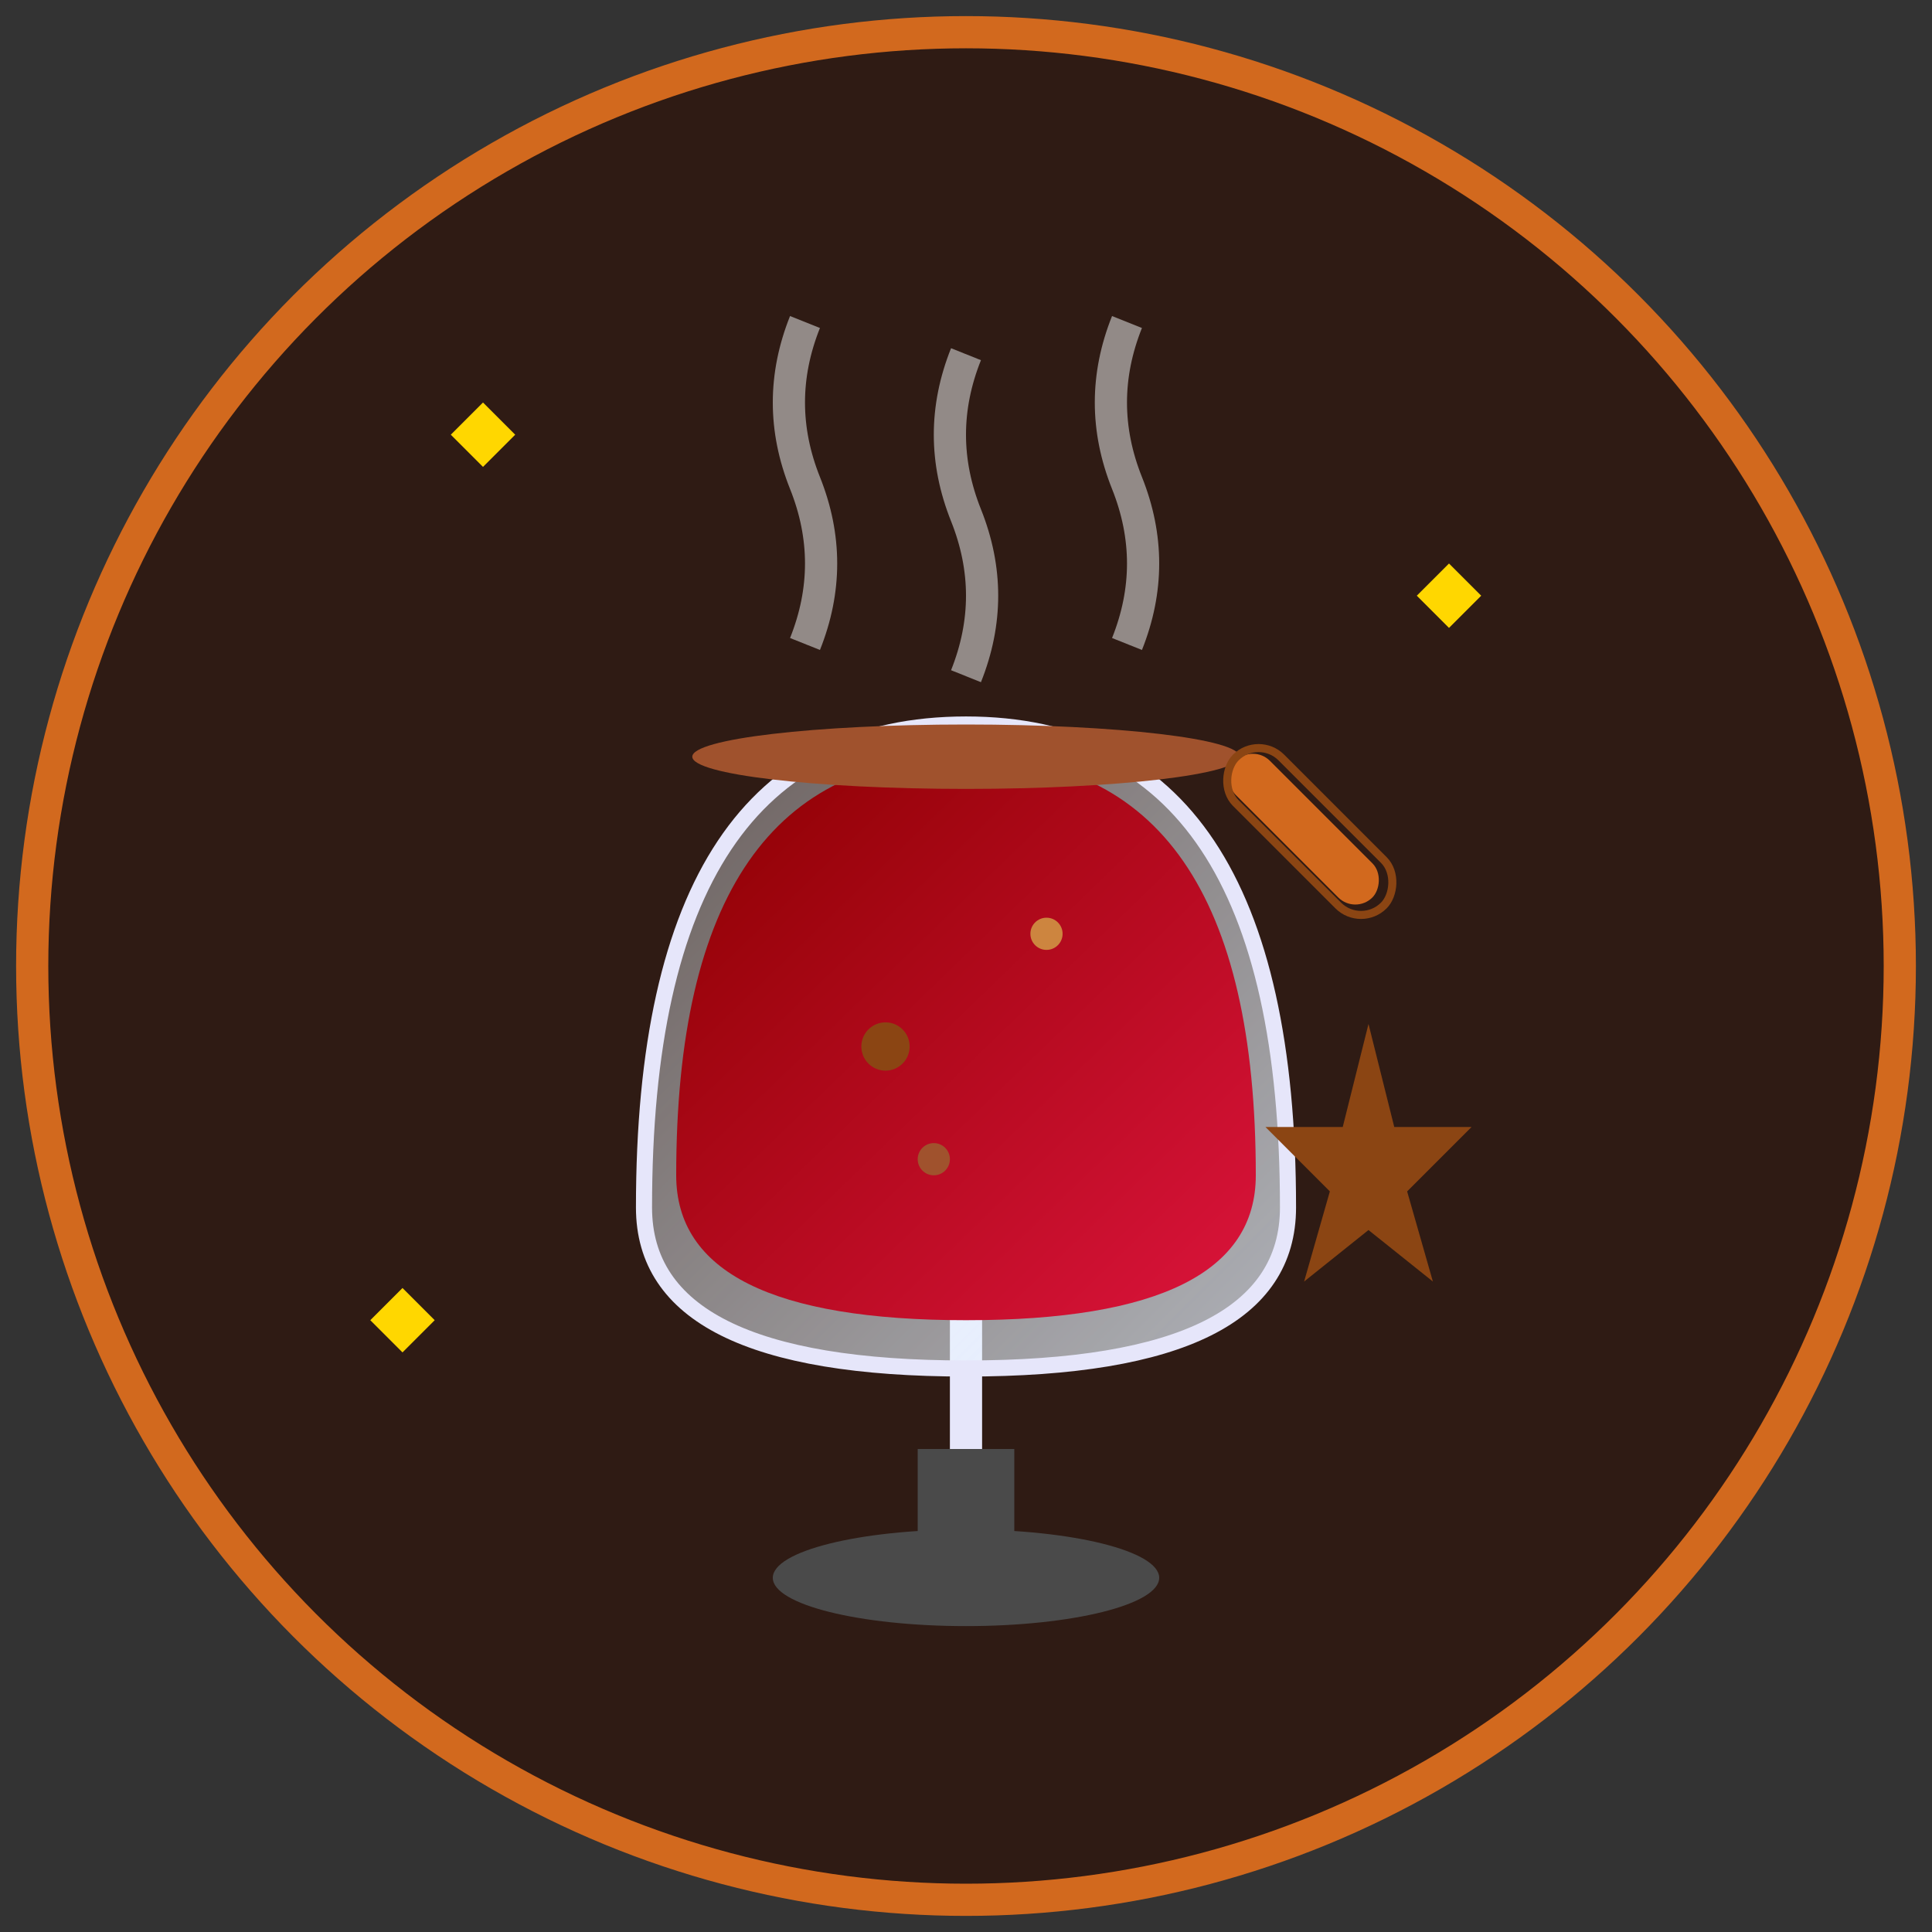 <svg width="120" height="120" viewBox="0 0 120 120" fill="none" xmlns="http://www.w3.org/2000/svg">
  <rect x="0" y="0" width="120" height="120" fill="#333333" stroke="none"/>
  <defs>
    <linearGradient id="wineGrad" x1="0%" y1="0%" x2="100%" y2="100%">
      <stop offset="0%" style="stop-color:#8B0000;stop-opacity:1" />
      <stop offset="100%" style="stop-color:#DC143C;stop-opacity:1" />
    </linearGradient>
    <linearGradient id="glassGrad" x1="0%" y1="0%" x2="100%" y2="100%">
      <stop offset="0%" style="stop-color:#F0F8FF;stop-opacity:0.3" />
      <stop offset="100%" style="stop-color:#E6F3FF;stop-opacity:0.7" />
    </linearGradient>
  </defs>
  
  <!-- Background Circle -->
  <circle cx="60" cy="60" r="58" fill="#2F1B14" stroke="#D2691E" stroke-width="2"/>
  
  <!-- Wine Glass Base -->
  <rect x="57" y="90" width="6" height="8" fill="#4A4A4A"/>
  <ellipse cx="60" cy="98" rx="12" ry="3" fill="#4A4A4A"/>
  
  <!-- Glass Stem -->
  <rect x="59" y="75" width="2" height="15" fill="#E6E6FA"/>
  
  <!-- Wine Glass Bowl -->
  <path d="M40 75 Q40 45 60 45 Q80 45 80 75 Q80 85 60 85 Q40 85 40 75 Z" fill="url(#glassGrad)" stroke="#E6E6FA" stroke-width="1"/>
  
  <!-- Wine -->
  <path d="M42 73 Q42 47 60 47 Q78 47 78 73 Q78 82 60 82 Q42 82 42 73 Z" fill="url(#wineGrad)"/>
  
  <!-- Wine Surface -->
  <ellipse cx="60" cy="47" rx="17" ry="2" fill="#A0522D"/>
  
  <!-- Steam/Aroma -->
  <path d="M50 40 Q52 35 50 30 Q48 25 50 20" stroke="#D3D3D3" stroke-width="2" fill="none" opacity="0.6"/>
  <path d="M60 42 Q62 37 60 32 Q58 27 60 22" stroke="#D3D3D3" stroke-width="2" fill="none" opacity="0.6"/>
  <path d="M70 40 Q72 35 70 30 Q68 25 70 20" stroke="#D3D3D3" stroke-width="2" fill="none" opacity="0.6"/>
  
  <!-- Spices Floating -->
  <circle cx="55" cy="65" r="1.5" fill="#8B4513"/>
  <circle cx="65" cy="58" r="1" fill="#CD853F"/>
  <circle cx="58" cy="72" r="1" fill="#A0522D"/>
  
  <!-- Cinnamon Stick -->
  <rect x="75" y="50" width="12" height="3" fill="#D2691E" rx="1.5" transform="rotate(45 81 51.5)"/>
  <rect x="74.5" y="49.5" width="13" height="4" fill="none" stroke="#8B4513" stroke-width="0.5" rx="2" transform="rotate(45 81 52)"/>
  
  <!-- Star Anise -->
  <g transform="translate(85,70) scale(0.8)">
    <path d="M0,-8 L2,0 L8,0 L3,5 L5,12 L0,8 L-5,12 L-3,5 L-8,0 L-2,0 Z" fill="#8B4513"/>
  </g>
  
  <!-- Sparkles -->
  <path d="M30 25 L32 27 L30 29 L28 27 Z" fill="#FFD700"/>
  <path d="M90 35 L92 37 L90 39 L88 37 Z" fill="#FFD700"/>
  <path d="M25 80 L27 82 L25 84 L23 82 Z" fill="#FFD700"/>
</svg>